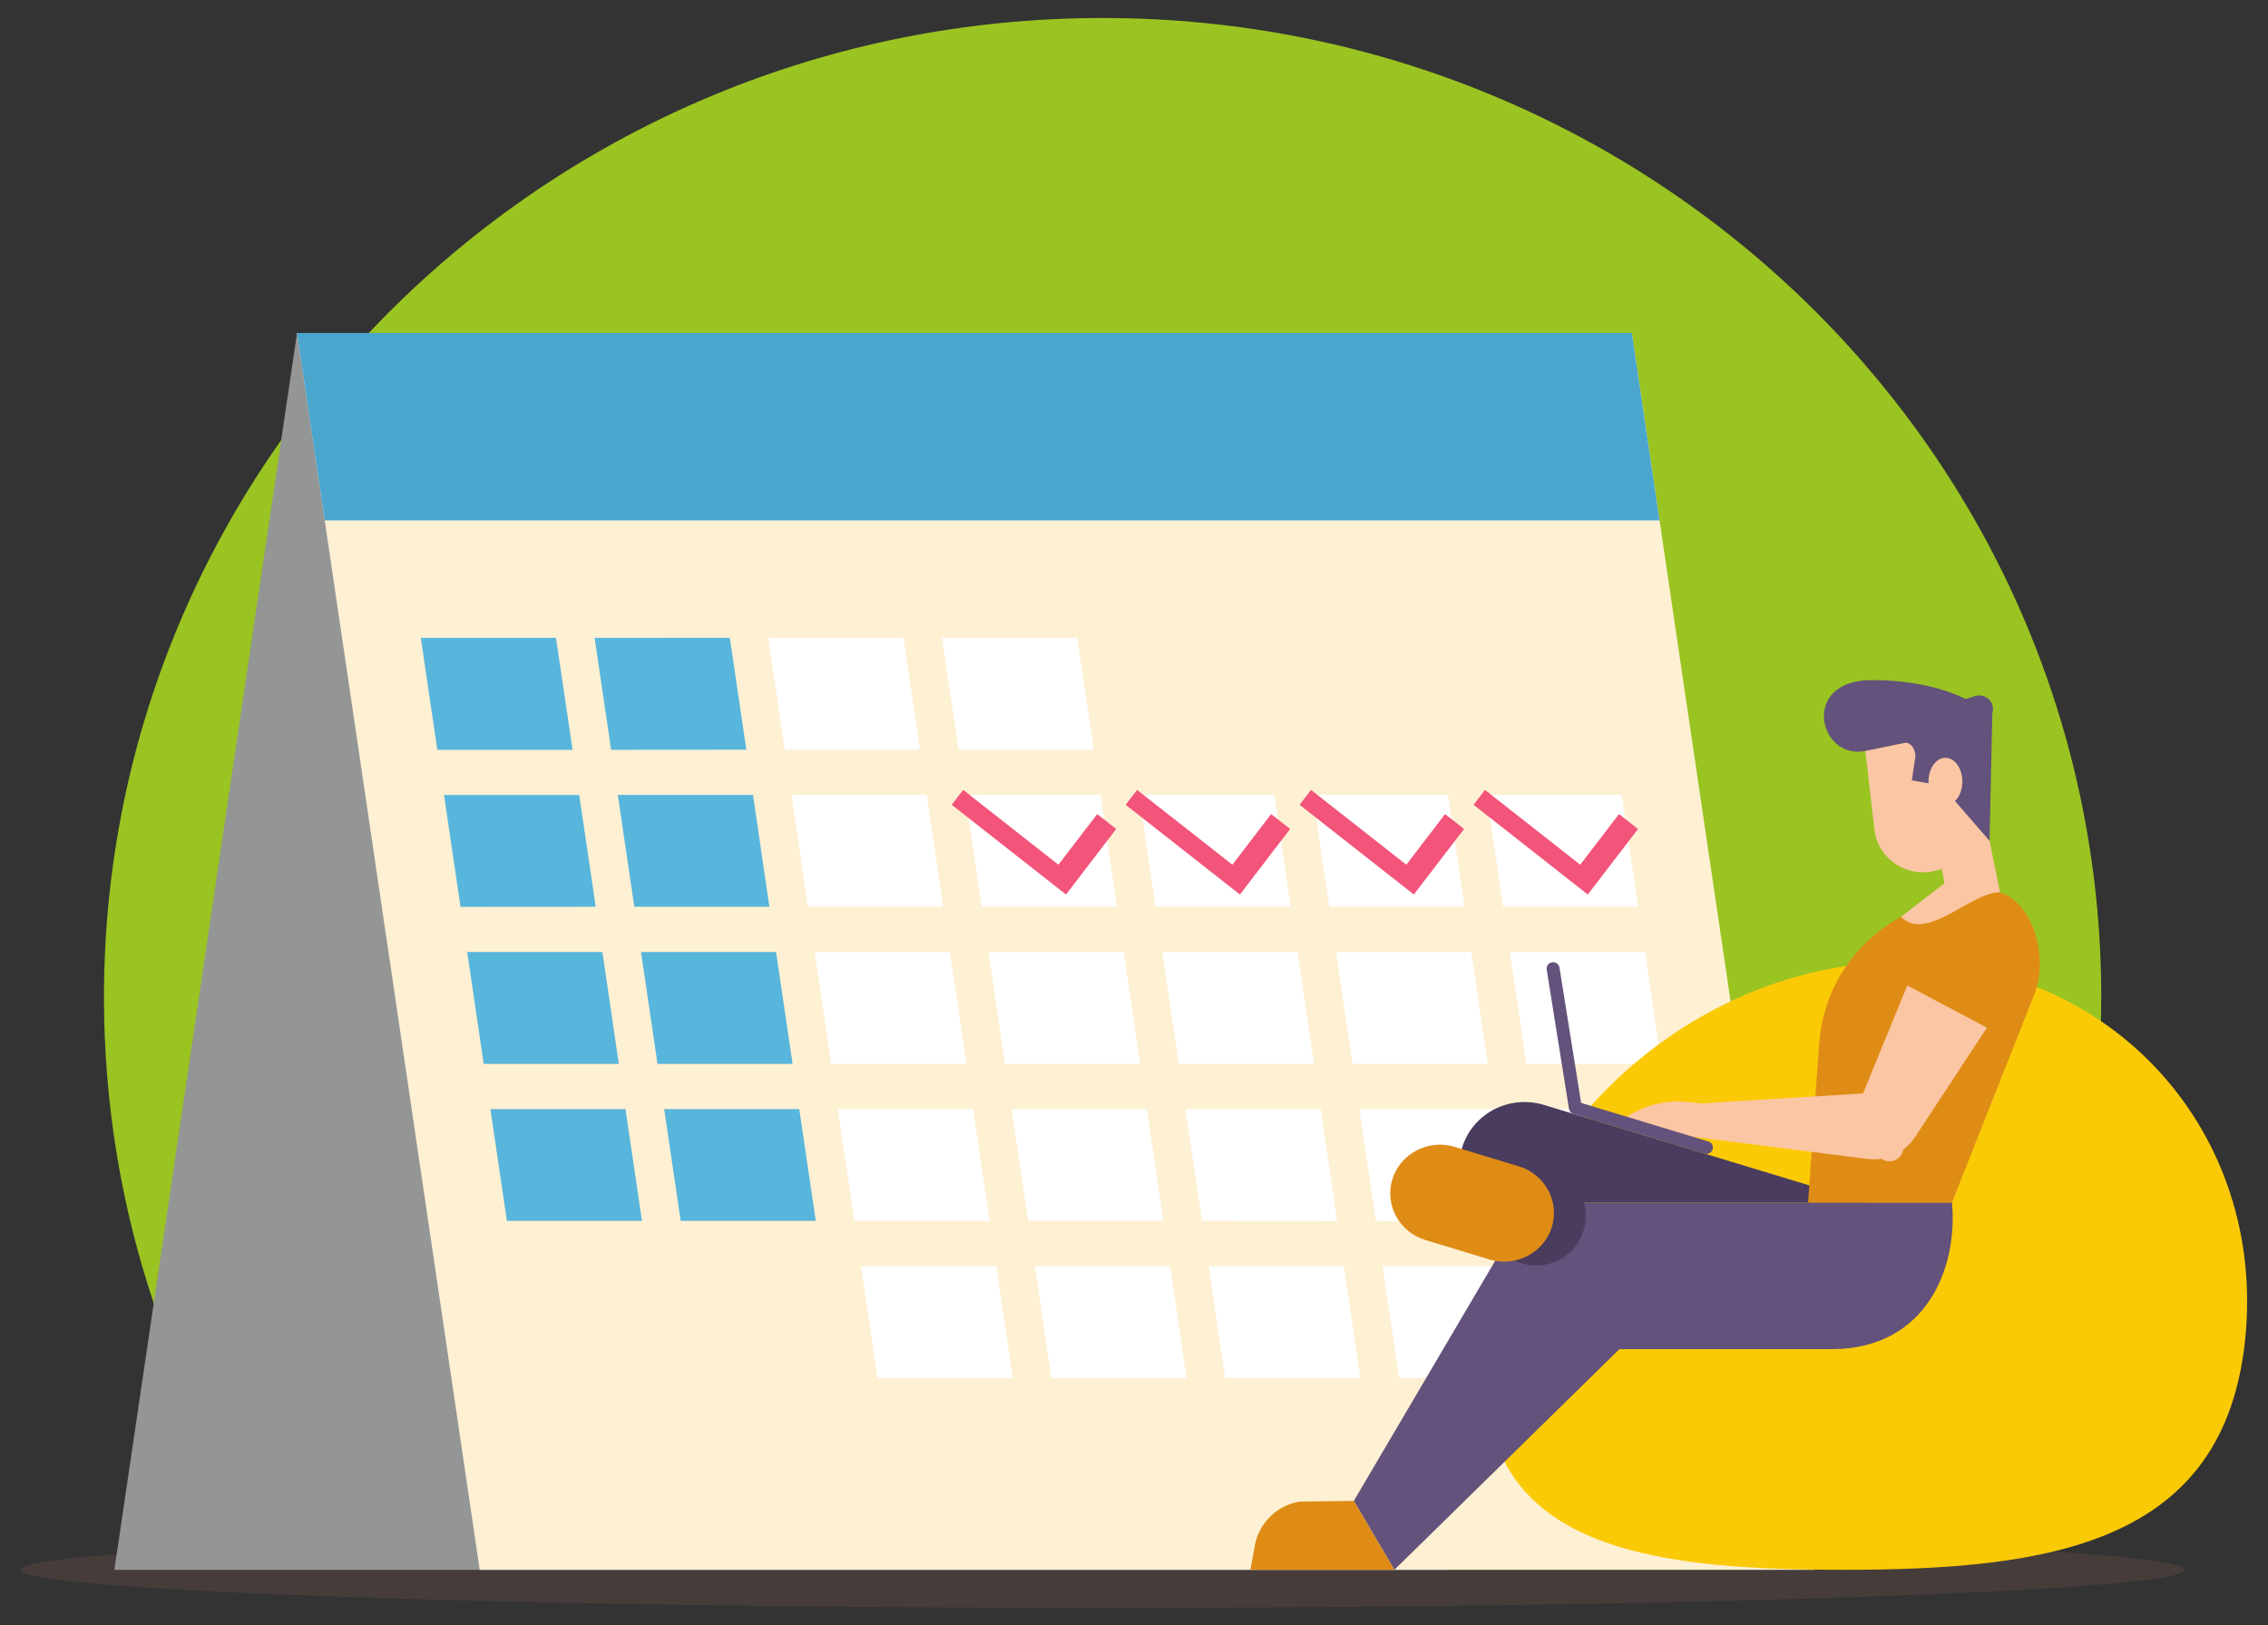 <?xml version="1.0" encoding="UTF-8" standalone="no"?>
<svg
   xmlns:dc="http://purl.org/dc/elements/1.1/"
   xmlns:cc="http://creativecommons.org/ns#"
   xmlns:rdf="http://www.w3.org/1999/02/22-rdf-syntax-ns#"
   xmlns:svg="http://www.w3.org/2000/svg"
   xmlns="http://www.w3.org/2000/svg"
   xmlns:sodipodi="http://sodipodi.sourceforge.net/DTD/sodipodi-0.dtd"
   xmlns:inkscape="http://www.inkscape.org/namespaces/inkscape"
   version="1.1"
   id="svg2785"
   xml:space="preserve"
   width="670"
   height="480"
   viewBox="0 0 670 480"
   sodipodi:docname="calendar.svg"
   inkscape:version="1.0.2 (394de47547, 2021-03-26)"><rect x="0" y="0" width="670" height="480" fill="#333333" stroke="none"/><defs
     id="defs2789" /><sodipodi:namedview
     pagecolor="#ffffff"
     bordercolor="#666666"
     borderopacity="1"
     objecttolerance="10"
     gridtolerance="10"
     guidetolerance="10"
     inkscape:pageopacity="0"
     inkscape:pageshadow="2"
     inkscape:window-width="1528"
     inkscape:window-height="837"
     id="namedview2787"
     showgrid="false"
     inkscape:zoom="0.48317823"
     inkscape:cx="489.83939"
     inkscape:cy="274.29568"
     inkscape:window-x="72"
     inkscape:window-y="26"
     inkscape:window-maximized="1"
     inkscape:current-layer="g2793"
     inkscape:document-rotation="0" /><g
     id="g2793"
     inkscape:groupmode="layer"
     inkscape:label="ink_ext_XXXXXX"
     transform="matrix(1.333,0,0,-1.333,0,707.813)"><g
       id="g3852"
       transform="matrix(-1.02,0,0,1,511.215,2.499)"><path
         d="m 261.625,524.507 c 119.833,0 216.977,-97.144 216.977,-216.978 0,-47.378 -15.194,-91.205 -40.967,-126.888 H 85.617 c -25.771,35.684 -40.967,79.51 -40.967,126.888 0,119.834 97.143,216.978 216.976,216.978"
         style="fill:#9ac421;fill-opacity:1;fill-rule:evenodd;stroke:none;stroke-width:0.103"
         id="path2241" /><path
         d="m 261.625,172.215 c 129.505,0 235.131,3.785 235.131,8.426 0,4.641 -105.626,8.426 -235.131,8.426 -129.501,0 -235.126,-3.785 -235.126,-8.426 0,-4.641 105.625,-8.426 235.126,-8.426"
         style="fill:#463d3b;fill-opacity:1;fill-rule:evenodd;stroke:none;stroke-width:0.103"
         id="path2243" /><path
         d="M 436.654,454.703 H 146.634 L 186.324,180.641 H 476.341 l -39.686,274.062"
         style="fill:#949595;fill-opacity:1;fill-rule:evenodd;stroke:none;stroke-width:0.103"
         id="path2245" /><path
         d="M 146.634,454.703 H 436.654 L 396.965,180.641 h -290.018 l 39.687,274.062"
         style="fill:#fef0d3;fill-opacity:1;fill-rule:evenodd;stroke:none;stroke-width:0.103"
         id="path2247" /><path
         d="m 146.634,454.703 h 290.021 l -6.013,-41.522 H 140.622 l 6.012,41.522"
         style="fill:#4ba6ce;fill-opacity:1;fill-rule:evenodd;stroke:none;stroke-width:0.103"
         id="path2249" /><path
         d="m 337.583,352.348 c 9.803,0 19.577,0 29.379,0 -1.195,-8.279 -2.394,-16.557 -3.589,-24.788 -9.801,0 -19.577,0 -29.35,0 1.167,8.231 2.365,16.533 3.561,24.788 z m 32.719,-34.811 c 9.803,0 19.577,0 29.379,0 -1.195,-8.256 -2.39,-16.509 -3.586,-24.789 -9.776,0 -19.578,0 -29.353,0 1.199,8.28 2.394,16.533 3.561,24.789 z m -37.73,0 c 9.773,0 19.546,0 29.349,0 -1.195,-8.256 -2.39,-16.509 -3.589,-24.789 -9.775,0 -19.576,0 -29.351,0 1.2,8.28 2.394,16.533 3.591,24.789 z m 32.719,-34.811 c 9.772,0 19.576,0 29.35,0 -1.195,-8.257 -2.391,-16.511 -3.585,-24.767 -9.775,0 -19.576,0 -29.35,0 1.194,8.255 2.39,16.509 3.585,24.767 z m -37.761,0 c 9.775,0 19.575,0 29.351,0 -1.195,-8.257 -2.391,-16.511 -3.586,-24.767 -9.775,0 -19.577,0 -29.351,0 1.195,8.255 2.39,16.509 3.586,24.767 z m 52.853,104.411 c 9.803,0 19.548,0 29.379,0 -1.198,-8.279 -2.394,-16.535 -3.589,-24.789 -9.831,0 -19.576,0 -29.38,0 1.196,8.28 2.391,16.51 3.59,24.789 z m -37.76,0.022 c 9.803,0 19.575,0 29.379,-0.022 -1.2,-8.279 -2.394,-16.509 -3.59,-24.789 -9.801,0 -19.576,0.023 -29.378,0.023 1.196,8.257 2.39,16.488 3.589,24.788 z m 32.719,-34.832 c 9.804,0 19.576,0 29.378,0 -1.195,-8.257 -2.392,-16.535 -3.589,-24.789 -9.801,0 -19.575,0.023 -29.379,0.023 1.197,8.231 2.395,16.509 3.59,24.767 v 0"
         style="fill:#58b6dc;fill-opacity:1;fill-rule:evenodd;stroke:none;stroke-width:0.103"
         id="path2251" /><path
         d="m 262.091,352.348 c 9.805,0 19.577,0 29.38,0 -1.196,-8.255 -2.396,-16.532 -3.591,-24.788 -9.801,0 -19.574,0 -29.378,0 1.195,8.256 2.394,16.533 3.589,24.788 z m -37.759,0 c 9.801,0 19.575,0 29.378,0 -1.196,-8.255 -2.394,-16.532 -3.589,-24.788 -9.804,0 -19.576,0 -29.379,0 1.196,8.256 2.394,16.533 3.59,24.788 z m -75.492,0 c 9.775,0 19.578,0 29.351,0 -1.197,-8.255 -2.397,-16.532 -3.591,-24.788 -9.774,0 -19.576,0 -29.35,0 1.195,8.256 2.394,16.533 3.59,24.788 z m 145.969,-34.811 c 9.801,0 19.576,0 29.378,0 -1.195,-8.256 -2.388,-16.509 -3.587,-24.789 -9.803,0 -19.576,0 -29.379,0 1.198,8.28 2.393,16.533 3.588,24.789 z m -37.76,0 c 9.801,0 19.577,0 29.379,0 -1.195,-8.256 -2.391,-16.509 -3.59,-24.789 -9.803,0 -19.576,0 -29.378,0 1.199,8.28 2.394,16.533 3.589,24.789 z m -37.762,0 c 9.804,0 19.577,0 29.379,0 -1.193,-8.256 -2.388,-16.509 -3.587,-24.789 -9.804,0 -19.577,0 -29.38,0 1.199,8.28 2.394,16.533 3.588,24.789 z m -75.49,0 c 9.773,0 19.575,0 29.35,0 -1.196,-8.256 -2.392,-16.509 -3.591,-24.789 -9.774,0 -19.575,0 -29.349,0 1.198,8.28 2.393,16.533 3.59,24.789 z m 145.97,-34.811 c 9.803,0 19.576,0 29.38,0 -1.197,-8.257 -2.392,-16.511 -3.586,-24.767 -9.801,0 -19.577,0 -29.38,0 1.196,8.255 2.391,16.509 3.586,24.767 z m -37.761,0 c 9.803,0 19.577,0 29.38,0 -1.195,-8.257 -2.39,-16.511 -3.587,-24.767 -9.803,0 -19.577,0 -29.379,0 1.195,8.255 2.391,16.509 3.586,24.767 z m -37.761,0 c 9.803,0 19.578,0 29.379,0 -1.195,-8.257 -2.391,-16.511 -3.585,-24.767 -9.804,0 -19.605,0 -29.379,-0.023 1.194,8.278 2.389,16.532 3.585,24.789 z m -75.492,0 c 9.745,0 19.576,0 29.321,0 -1.197,-8.257 -2.391,-16.511 -3.585,-24.789 -9.747,0 -19.579,0 -29.324,0 1.196,8.255 2.392,16.532 3.588,24.789 z m 145.972,-34.811 c 9.804,0 19.577,0 29.381,0 -1.195,-8.255 -2.392,-16.511 -3.586,-24.767 -9.803,0 -19.577,0 -29.38,0 1.195,8.255 2.392,16.511 3.585,24.767 z m -37.76,0 c 9.801,0 19.575,0 29.38,0 -1.196,-8.255 -2.391,-16.511 -3.587,-24.767 -9.804,0 -19.576,0 -29.38,0 1.196,8.255 2.392,16.511 3.587,24.767 z m -37.761,-0.023 c 9.773,0 19.576,0.023 29.38,0.023 -1.196,-8.255 -2.391,-16.511 -3.588,-24.767 -9.8,0 -19.605,0 -29.379,0 1.195,8.255 2.391,16.511 3.587,24.744 z m -75.494,0 c 9.745,0 19.548,0 29.322,0 -1.196,-8.232 -2.392,-16.511 -3.587,-24.744 -9.775,0 -19.576,0 -29.321,-0.024 1.196,8.256 2.391,16.51 3.586,24.768 z m 37.732,0 c 9.775,0 19.606,0 29.351,0 -1.195,-8.232 -2.391,-16.489 -3.588,-24.744 -9.744,0 -19.574,0 -29.35,0 1.196,8.232 2.391,16.511 3.587,24.744 z m 5.041,34.833 c 9.803,0 19.606,0 29.381,0 -1.196,-8.257 -2.391,-16.511 -3.617,-24.789 -9.743,0 -19.574,0 -29.349,0 1.196,8.278 2.391,16.532 3.585,24.789 z m 5.044,34.811 c 9.804,0 19.605,0 29.378,0 -1.195,-8.256 -2.389,-16.509 -3.588,-24.789 -9.774,0 -19.577,0 -29.381,0 1.199,8.28 2.396,16.533 3.591,24.789 z m 123.364,69.622 c 9.8,0 19.547,0 29.378,0 -1.199,-8.301 -2.395,-16.531 -3.589,-24.788 -9.831,0 -19.576,0 -29.379,0 1.195,8.257 2.391,16.512 3.59,24.788 z m -37.762,0 c 9.804,0 19.576,0 29.38,0 -1.199,-8.276 -2.394,-16.531 -3.59,-24.788 -9.803,0 -19.575,0 -29.379,0 1.195,8.257 2.391,16.512 3.589,24.788 z M 186.574,352.348 c 9.8,0 19.604,0 29.378,0 -1.196,-8.255 -2.394,-16.532 -3.59,-24.788 -9.776,0 -19.578,0 -29.38,0 1.195,8.256 2.395,16.533 3.593,24.788 z m 113.279,0 c 9.801,0 19.546,0 29.378,0 -1.196,-8.255 -2.395,-16.557 -3.589,-24.788 -9.804,0 -19.576,0 -29.38,0 1.195,8.256 2.394,16.533 3.591,24.788 v 0"
         style="fill:#ffffff;fill-opacity:1;fill-rule:evenodd;stroke:none;stroke-width:0.103"
         id="path2253" /><path
         d="m 262.8,348.102 8.426,-11.219 20.701,16.576 2.481,-3.302 -24.826,-19.878 -10.905,14.522 z m -37.792,0 c 2.808,-3.738 5.618,-7.478 8.426,-11.219 6.901,5.526 13.801,11.051 20.701,16.576 0.827,-1.101 1.654,-2.201 2.481,-3.302 -8.276,-6.626 -16.551,-13.25 -24.825,-19.878 -3.636,4.841 -7.271,9.681 -10.907,14.522 1.375,1.099 2.749,2.2 4.124,3.3 z m -75.583,0 8.427,-11.219 20.699,16.576 2.481,-3.302 -24.822,-19.878 -10.909,14.522 z m 37.793,0 c 2.808,-3.738 5.616,-7.478 8.424,-11.219 6.901,5.526 13.802,11.051 20.703,16.576 0.825,-1.101 1.651,-2.201 2.479,-3.302 -8.275,-6.626 -16.549,-13.25 -24.824,-19.878 -3.635,4.841 -7.271,9.681 -10.907,14.522 1.374,1.099 2.75,2.2 4.126,3.3 v 0"
         style="fill:#f2547a;fill-opacity:1;fill-rule:evenodd;stroke:none;stroke-width:0.103"
         id="path2255" /><path
         d="m 87.695,315.359 c 45.531,0 86.118,-37.807 90.543,-83.34 4.425,-45.533 -31.916,-51.378 -77.448,-51.378 -45.533,0 -83.013,5.845 -87.439,51.378 -4.426,45.533 28.811,83.34 74.344,83.34"
         style="fill:#fbca07;fill-opacity:1;fill-rule:evenodd;stroke:none;stroke-width:0.103"
         id="path2257" /><path
         d="m 77.084,262.026 h 79.468 c 7.84,0 14.572,-3.887 18.492,-10.677 l 32.007,-55.438 -8.815,-15.27 -48.891,48.892 h -46.09 c -20.568,0 -27.506,18.001 -26.172,32.494"
         style="fill:#63527b;fill-opacity:1;fill-rule:evenodd;stroke:none;stroke-width:0.103"
         id="path2259" /><path
         d="m 198.237,180.641 h 31.283 l -0.996,5.483 c -0.892,4.904 -4.733,8.744 -9.636,9.636 l -11.836,0.151 -8.815,-15.27"
         style="fill:#df8c16;fill-opacity:1;fill-rule:evenodd;stroke:none;stroke-width:0.103"
         id="path2261" /><path
         d="m 95.78,262.026 70.191,21.703 c 4.948,1.448 10.29,0.098 13.951,-3.53 3.662,-3.628 5.063,-8.957 3.662,-13.916 -1.56,-5.517 -4.409,-10.584 -8.307,-14.786 -2.7,-2.91 -6.787,-4.087 -10.621,-3.058 -3.833,1.027 -6.785,4.089 -7.668,7.96 -0.422,1.851 -0.422,3.775 0,5.627 H 95.78"
         style="fill:#4a3c5e;fill-opacity:1;fill-rule:evenodd;stroke:none;stroke-width:0.103"
         id="path2263" /><path
         d="m 198.65,267.245 v 0 c 1.757,-5.675 -1.446,-11.755 -7.12,-13.512 l -13.976,-4.329 c -5.675,-1.757 -11.753,1.446 -13.511,7.121 v 0 c -1.757,5.673 1.447,11.752 7.121,13.509 l 13.975,4.331 c 5.674,1.757 11.753,-1.447 13.511,-7.12"
         style="fill:#df8c16;fill-opacity:1;fill-rule:evenodd;stroke:none;stroke-width:0.103"
         id="path2265" /><path
         d="m 77.084,262.026 -17.964,46.32 c -3.296,8.501 0.821,22.529 9.935,22.848 4.403,0.155 8.882,-0.789 13.142,-2.858 l 3.725,-1.812 c 11.862,-5.765 19.173,-16.614 20.066,-29.772 l 2.355,-34.726 H 77.084"
         style="fill:#df8c16;fill-opacity:1;fill-rule:evenodd;stroke:none;stroke-width:0.103"
         id="path2267" /><path
         d="m 66.644,330.767 8.017,40.16 21.725,-4.574 -2.478,-21.917 c -0.925,-6.91 -8.165,-11.09 -14.613,-8.439 l -0.575,-3.227 9.446,-7.427 c -5.576,-5.769 -15.327,5.59 -21.522,5.423"
         style="fill:#fbc6a4;fill-opacity:1;fill-rule:evenodd;stroke:none;stroke-width:0.103"
         id="path2269" /><path
         d="m 87.371,363.868 8.536,-1.765 c 10.109,-2.131 14.278,15.689 -1.374,15.688 -9.729,0 -16.498,-2.202 -20.454,-4.181 l -2.016,0.64 c -1.064,0.338 -2.227,0.053 -3.017,-0.735 -0.789,-0.789 -1.072,-1.953 -0.734,-3.016 l 0.606,-28.343 10.39,12.231 6.497,1.194 -0.746,5.005 c -0.231,1.537 0.911,3.574 2.313,3.283"
         style="fill:#63527b;fill-opacity:1;fill-rule:evenodd;stroke:none;stroke-width:0.103"
         id="path2271" /><path
         d="m 78.507,350.054 c 2.028,0 3.681,2.362 3.681,5.26 0,2.894 -1.653,5.258 -3.681,5.258 -2.028,0 -3.681,-2.363 -3.681,-5.258 0,-2.897 1.653,-5.26 3.681,-5.26"
         style="fill:#fbc6a4;fill-opacity:1;fill-rule:evenodd;stroke:none;stroke-width:0.103"
         id="path2273" /><path
         d="m 69.494,300.769 15.62,-24.246 c 2.298,-3.565 6.195,-5.373 10.401,-4.828 l 37.96,4.932 -1.943,7.363 -35.127,2.215 -9.614,23.917 -17.298,-9.353"
         style="fill:#fbc6a4;fill-opacity:1;fill-rule:evenodd;stroke:none;stroke-width:0.103"
         id="path2275" /><path
         d="m 131.533,283.99 3.034,0.312 c 4.88,0.501 9.773,-0.811 13.748,-3.687 l -13.301,-4.715 -1.538,0.727 -7.424,1.81 5.481,5.553"
         style="fill:#fbc6a4;fill-opacity:1;fill-rule:evenodd;stroke:none;stroke-width:0.103"
         id="path2277" /><path
         d="m 130.839,272.866 c -0.743,-0.227 -1.529,0.188 -1.758,0.932 -0.228,0.743 0.189,1.531 0.932,1.758 l 27.648,8.549 4.7,29.984 c 0.119,0.766 0.837,1.293 1.605,1.173 0.766,-0.116 1.291,-0.837 1.174,-1.603 l -4.827,-30.784 c -0.057,-0.543 -0.43,-1.028 -0.985,-1.199 L 130.839,272.866"
         style="fill:#63527b;fill-opacity:1;fill-rule:evenodd;stroke:none;stroke-width:0.103"
         id="path2279" /><path
         d="m 90.676,271.169 c 1.668,0 3.028,1.361 3.028,3.028 0,1.667 -1.36,3.028 -3.028,3.028 -1.666,0 -3.028,-1.36 -3.028,-3.028 0,-1.666 1.362,-3.028 3.028,-3.028"
         style="fill:#fbc6a4;fill-opacity:1;fill-rule:evenodd;stroke:none;stroke-width:0.103"
         id="path2281" /></g></g></svg>
